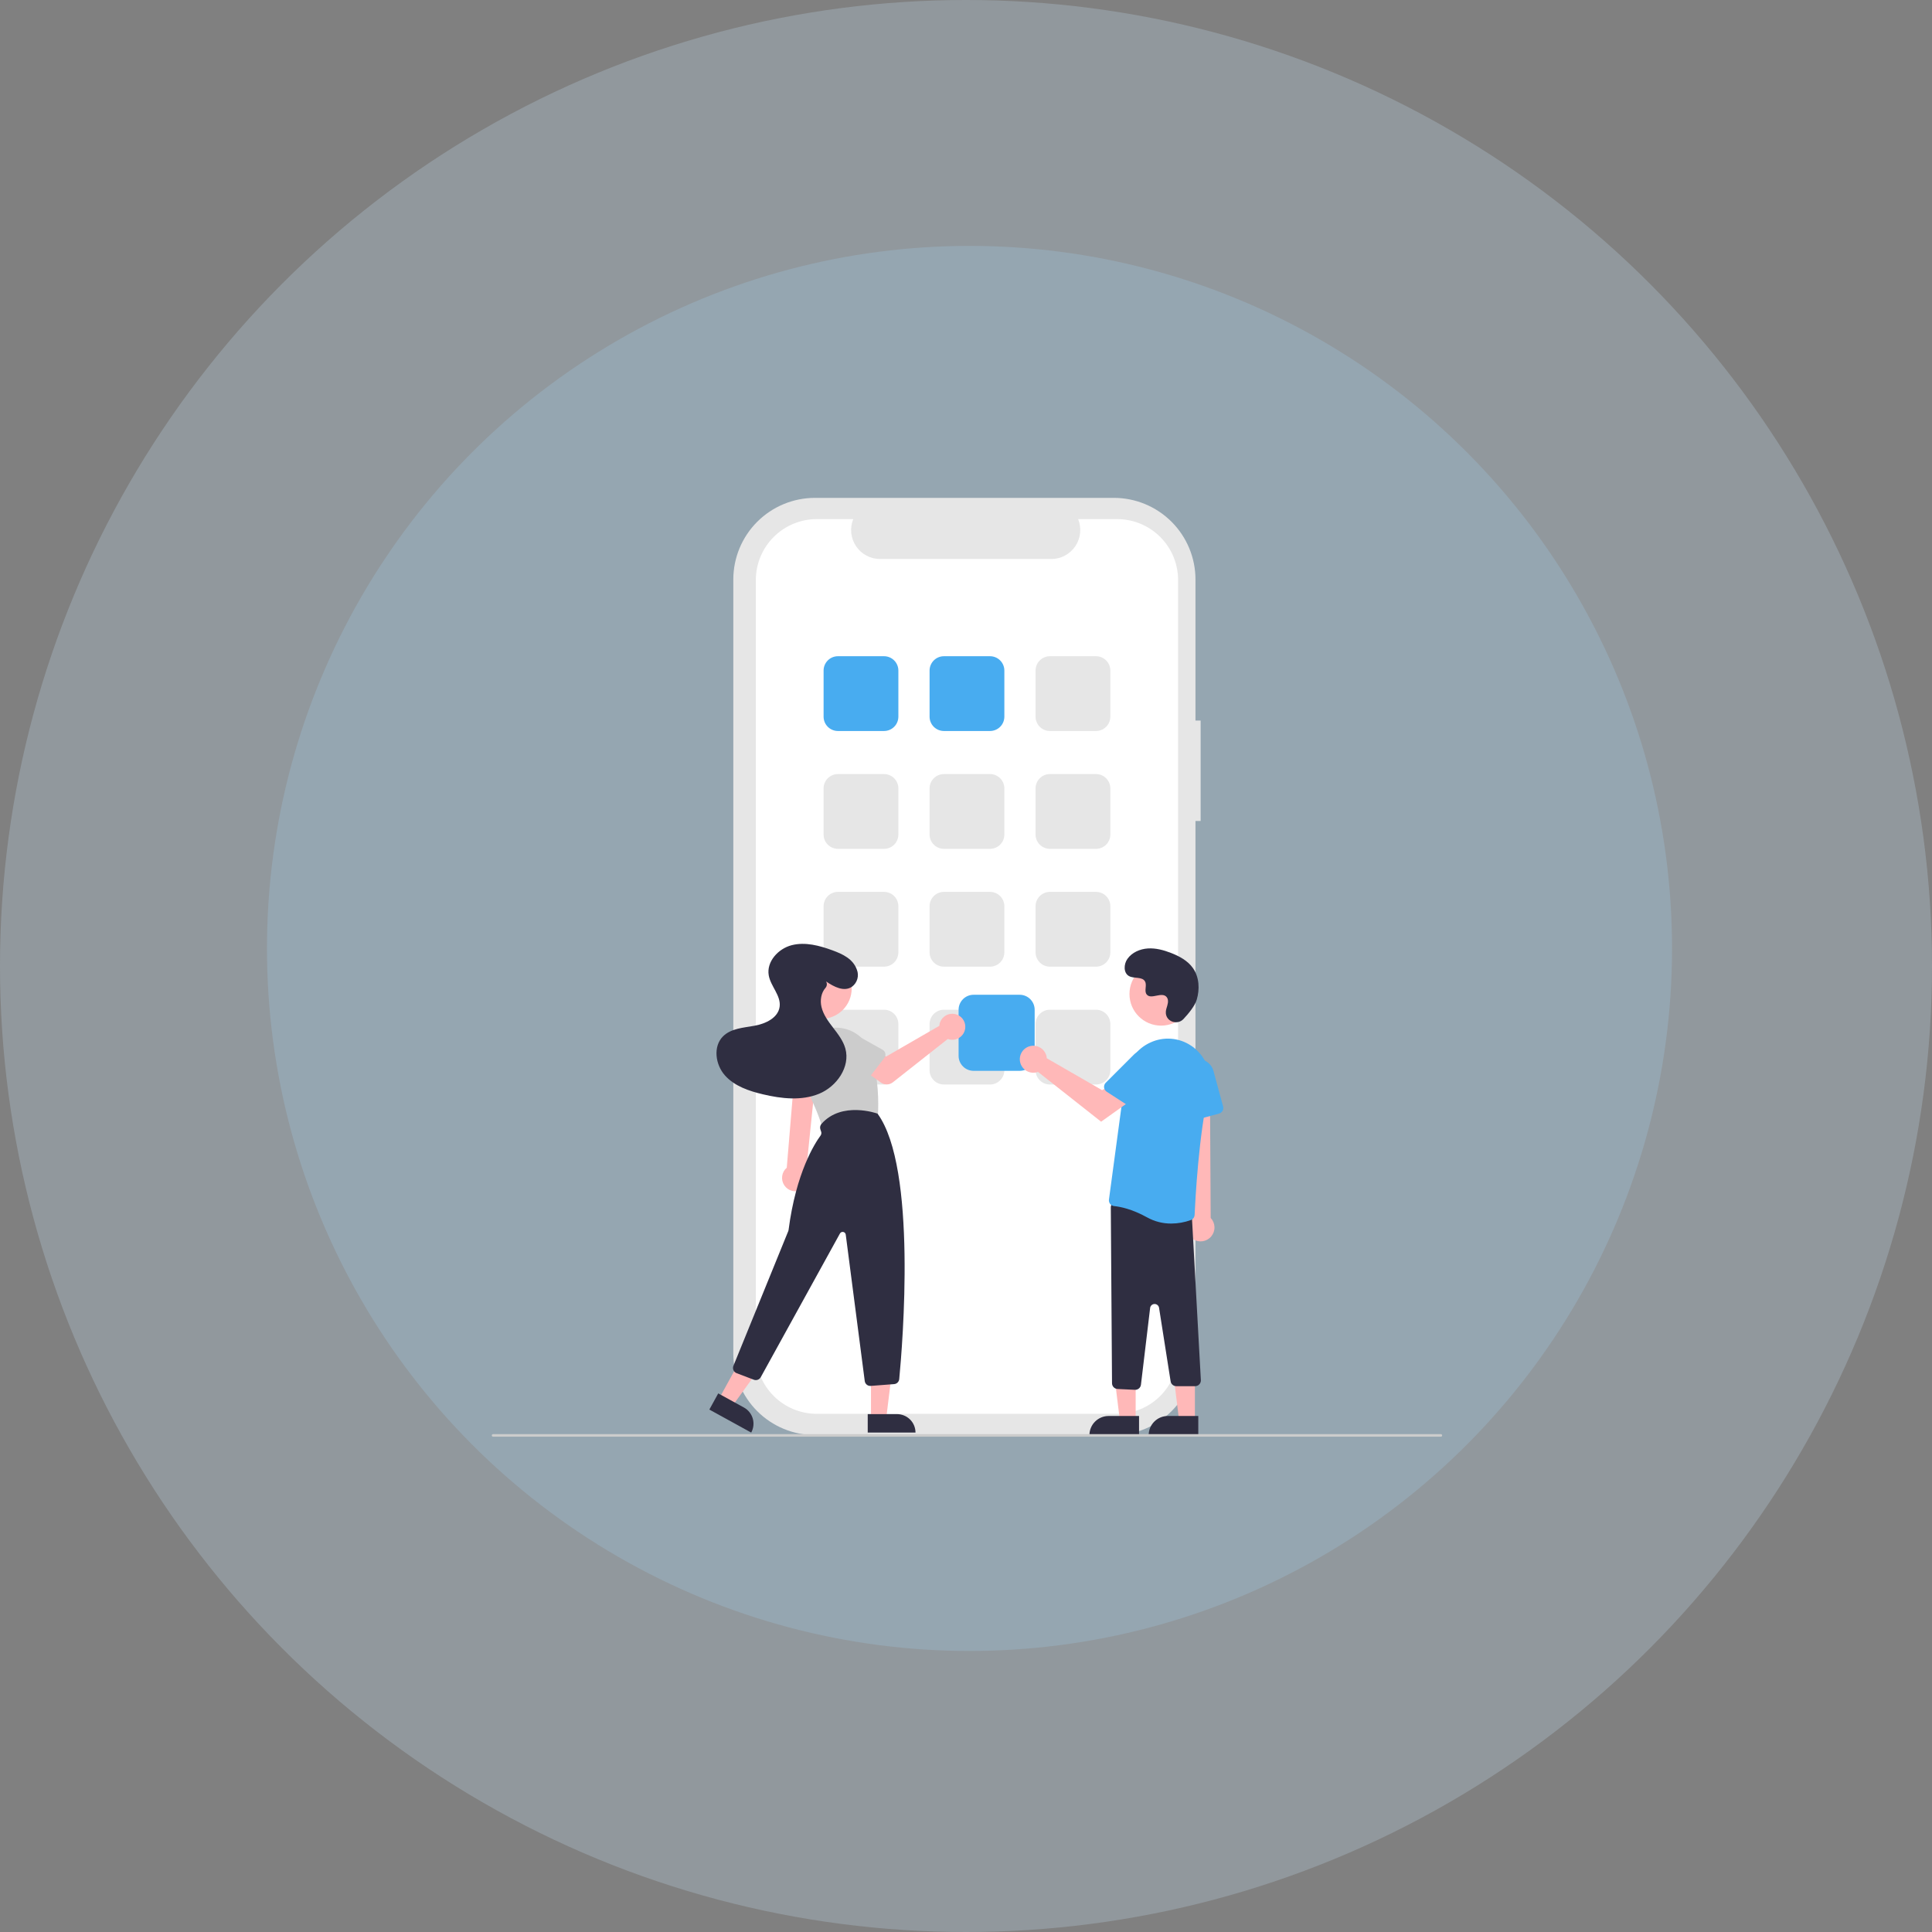 <svg width="475" height="475" viewBox="0 0 475 475" fill="none" xmlns="http://www.w3.org/2000/svg">
<rect x="0" y="0" width="475" height="475" fill="#808080" stroke="none"/>
<circle cx="237.5" cy="237.5" r="237.5" fill="#C8E6FB" fill-opacity="0.24"/>
<circle cx="238.364" cy="233.182" r="172.727" fill="#A4D6F8" fill-opacity="0.22"/>
<g clip-path="url(#clip0_98_980)">
<path d="M295.185 177.161H293.919V142.478C293.919 139.842 293.399 137.232 292.391 134.796C291.382 132.361 289.903 130.148 288.039 128.284C286.175 126.42 283.962 124.941 281.527 123.933C279.092 122.924 276.481 122.405 273.845 122.405H200.364C195.041 122.405 189.935 124.52 186.17 128.284C182.406 132.049 180.291 137.154 180.291 142.478V332.752C180.291 338.076 182.406 343.182 186.17 346.946C189.935 350.711 195.04 352.826 200.364 352.826H273.845C279.169 352.826 284.275 350.711 288.039 346.946C291.804 343.182 293.919 338.076 293.919 332.752V201.849H295.185L295.185 177.161Z" fill="#E6E6E6"/>
<path d="M289.646 142.618V332.612C289.646 336.588 288.067 340.401 285.255 343.213C282.444 346.024 278.631 347.604 274.655 347.604H200.822C196.846 347.604 193.032 346.024 190.221 343.213C187.41 340.401 185.83 336.588 185.83 332.612V142.618C185.83 138.642 187.41 134.829 190.221 132.018C193.032 129.207 196.846 127.627 200.822 127.627H209.778C209.338 128.708 209.171 129.882 209.29 131.043C209.41 132.205 209.813 133.319 210.465 134.288C211.116 135.257 211.995 136.051 213.026 136.601C214.056 137.15 215.206 137.438 216.373 137.439H258.47C259.637 137.438 260.787 137.15 261.817 136.601C262.847 136.051 263.727 135.257 264.378 134.288C265.03 133.319 265.433 132.205 265.553 131.043C265.672 129.882 265.505 128.708 265.065 127.627H274.655C278.631 127.627 282.444 129.207 285.255 132.018C288.067 134.829 289.646 138.642 289.646 142.618Z" fill="white"/>
<path d="M217.349 179.723H206.011C205.077 179.722 204.181 179.351 203.52 178.69C202.86 178.03 202.488 177.134 202.487 176.2V164.861C202.488 163.927 202.86 163.032 203.52 162.371C204.181 161.71 205.077 161.339 206.011 161.338H217.349C218.283 161.339 219.179 161.71 219.84 162.371C220.5 163.032 220.872 163.927 220.873 164.861V176.2C220.872 177.134 220.5 178.03 219.84 178.69C219.179 179.351 218.283 179.722 217.349 179.723Z" fill="#48ACF0"/>
<path d="M243.407 179.723H232.069C231.135 179.722 230.239 179.351 229.578 178.69C228.918 178.03 228.546 177.134 228.545 176.2V164.861C228.546 163.927 228.918 163.032 229.578 162.371C230.239 161.71 231.135 161.339 232.069 161.338H243.407C244.341 161.339 245.237 161.71 245.898 162.371C246.558 163.032 246.93 163.927 246.931 164.861V176.2C246.93 177.134 246.558 178.03 245.898 178.69C245.237 179.351 244.341 179.722 243.407 179.723Z" fill="#48ACF0"/>
<path d="M269.465 179.723H258.127C257.193 179.722 256.297 179.351 255.637 178.69C254.976 178.03 254.604 177.134 254.603 176.2V164.861C254.604 163.927 254.976 163.032 255.637 162.371C256.297 161.71 257.193 161.339 258.127 161.338H269.465C270.4 161.339 271.295 161.71 271.956 162.371C272.616 163.032 272.988 163.927 272.989 164.861V176.2C272.988 177.134 272.616 178.03 271.956 178.69C271.295 179.351 270.4 179.722 269.465 179.723Z" fill="#E6E6E6"/>
<path d="M217.349 208.696H206.011C205.077 208.695 204.181 208.323 203.52 207.663C202.86 207.002 202.488 206.106 202.487 205.172V193.834C202.488 192.9 202.86 192.004 203.52 191.344C204.181 190.683 205.077 190.311 206.011 190.31H217.349C218.283 190.311 219.179 190.683 219.84 191.344C220.5 192.004 220.872 192.9 220.873 193.834V205.172C220.872 206.106 220.5 207.002 219.84 207.663C219.179 208.323 218.283 208.695 217.349 208.696Z" fill="#E6E6E6"/>
<path d="M243.407 208.696H232.069C231.135 208.695 230.239 208.323 229.578 207.663C228.918 207.002 228.546 206.106 228.545 205.172V193.834C228.546 192.9 228.918 192.004 229.578 191.344C230.239 190.683 231.135 190.311 232.069 190.31H243.407C244.341 190.311 245.237 190.683 245.898 191.344C246.558 192.004 246.93 192.9 246.931 193.834V205.172C246.93 206.106 246.558 207.002 245.898 207.663C245.237 208.323 244.341 208.695 243.407 208.696Z" fill="#E6E6E6"/>
<path d="M269.465 208.696H258.127C257.193 208.695 256.297 208.323 255.637 207.663C254.976 207.002 254.604 206.106 254.603 205.172V193.834C254.604 192.9 254.976 192.004 255.637 191.344C256.297 190.683 257.193 190.311 258.127 190.31H269.465C270.4 190.311 271.295 190.683 271.956 191.344C272.616 192.004 272.988 192.9 272.989 193.834V205.172C272.988 206.106 272.616 207.002 271.956 207.663C271.295 208.323 270.4 208.695 269.465 208.696Z" fill="#E6E6E6"/>
<path d="M217.349 237.663H206.011C205.077 237.662 204.181 237.29 203.52 236.63C202.86 235.969 202.488 235.073 202.487 234.139V222.801C202.488 221.867 202.86 220.971 203.52 220.31C204.181 219.65 205.077 219.278 206.011 219.277H217.349C218.283 219.278 219.179 219.65 219.84 220.31C220.5 220.971 220.872 221.867 220.873 222.801V234.139C220.872 235.073 220.5 235.969 219.84 236.63C219.179 237.29 218.283 237.662 217.349 237.663Z" fill="#E6E6E6"/>
<path d="M243.407 237.663H232.069C231.135 237.662 230.239 237.29 229.578 236.63C228.918 235.969 228.546 235.073 228.545 234.139V222.801C228.546 221.867 228.918 220.971 229.578 220.31C230.239 219.65 231.135 219.278 232.069 219.277H243.407C244.341 219.278 245.237 219.65 245.898 220.31C246.558 220.971 246.93 221.867 246.931 222.801V234.139C246.93 235.073 246.558 235.969 245.898 236.63C245.237 237.29 244.341 237.662 243.407 237.663Z" fill="#E6E6E6"/>
<path d="M269.465 237.663H258.127C257.193 237.662 256.297 237.29 255.637 236.63C254.976 235.969 254.604 235.073 254.603 234.139V222.801C254.604 221.867 254.976 220.971 255.637 220.31C256.297 219.65 257.193 219.278 258.127 219.277H269.465C270.4 219.278 271.295 219.65 271.956 220.31C272.616 220.971 272.988 221.867 272.989 222.801V234.139C272.988 235.073 272.616 235.969 271.956 236.63C271.295 237.29 270.4 237.662 269.465 237.663Z" fill="#E6E6E6"/>
<path d="M217.349 266.635H206.011C205.077 266.634 204.181 266.263 203.52 265.602C202.86 264.941 202.488 264.046 202.487 263.112V251.773C202.488 250.839 202.86 249.943 203.52 249.283C204.181 248.622 205.077 248.251 206.011 248.25H217.349C218.283 248.251 219.179 248.622 219.84 249.283C220.5 249.943 220.872 250.839 220.873 251.773V263.112C220.872 264.046 220.5 264.941 219.84 265.602C219.179 266.263 218.283 266.634 217.349 266.635Z" fill="#E6E6E6"/>
<path d="M243.407 266.635H232.069C231.135 266.634 230.239 266.263 229.578 265.602C228.918 264.941 228.546 264.046 228.545 263.112V251.773C228.546 250.839 228.918 249.943 229.578 249.283C230.239 248.622 231.135 248.251 232.069 248.25H243.407C244.341 248.251 245.237 248.622 245.898 249.283C246.558 249.943 246.93 250.839 246.931 251.773V263.112C246.93 264.046 246.558 264.941 245.898 265.602C245.237 266.263 244.341 266.634 243.407 266.635Z" fill="#E6E6E6"/>
<path d="M269.465 266.635H258.127C257.193 266.634 256.297 266.263 255.637 265.602C254.976 264.941 254.604 264.046 254.603 263.112V251.773C254.604 250.839 254.976 249.943 255.637 249.283C256.297 248.622 257.193 248.251 258.127 248.25H269.465C270.4 248.251 271.295 248.622 271.956 249.283C272.616 249.943 272.988 250.839 272.989 251.773V263.112C272.988 264.046 272.616 264.941 271.956 265.602C271.295 266.263 270.4 266.634 269.465 266.635Z" fill="#E6E6E6"/>
<path d="M250.7 263.275H239.362C238.386 263.274 237.45 262.886 236.759 262.196C236.069 261.506 235.681 260.57 235.68 259.593V248.255C235.681 247.279 236.069 246.343 236.759 245.653C237.45 244.963 238.386 244.574 239.362 244.573H250.7C251.676 244.574 252.612 244.963 253.302 245.653C253.993 246.343 254.381 247.279 254.382 248.255V259.593C254.381 260.57 253.993 261.506 253.302 262.196C252.612 262.886 251.676 263.274 250.7 263.275Z" fill="#48ACF0"/>
<path d="M197.052 292.535C197.481 292.322 197.857 292.017 198.155 291.643C198.454 291.268 198.666 290.833 198.778 290.367C198.889 289.902 198.897 289.417 198.802 288.948C198.706 288.479 198.508 288.037 198.223 287.653L200.672 263.714H195.38L193.434 287.089C192.82 287.611 192.419 288.34 192.307 289.138C192.194 289.936 192.378 290.748 192.824 291.419C193.27 292.09 193.947 292.575 194.726 292.78C195.505 292.986 196.333 292.899 197.052 292.535Z" fill="#FFB8B8"/>
<path d="M201.911 250.502C206.045 250.502 209.397 247.15 209.397 243.016C209.397 238.881 206.045 235.53 201.911 235.53C197.776 235.53 194.424 238.881 194.424 243.016C194.424 247.15 197.776 250.502 201.911 250.502Z" fill="#FFB8B8"/>
<path d="M203.32 277.655C203.02 277.655 202.729 277.556 202.491 277.375C202.252 277.193 202.08 276.938 202.001 276.649C201.401 274.47 199.84 270.786 197.363 265.698C196.803 264.548 196.494 263.293 196.454 262.014C196.414 260.736 196.645 259.464 197.132 258.281C197.618 257.099 198.349 256.032 199.277 255.152C200.204 254.272 201.307 253.597 202.514 253.174C203.657 252.77 204.87 252.6 206.08 252.673C207.291 252.746 208.474 253.061 209.56 253.6C210.647 254.138 211.614 254.889 212.405 255.808C213.196 256.727 213.795 257.795 214.166 258.95C216.086 264.971 215.993 271.42 215.864 273.914C215.848 274.214 215.734 274.501 215.54 274.73C215.345 274.959 215.081 275.118 214.787 275.183L203.614 277.623C203.518 277.644 203.419 277.655 203.32 277.655Z" fill="#CCCCCC"/>
<path d="M214.14 348.743L217.877 348.743L219.654 334.33L214.139 334.33L214.14 348.743Z" fill="#FFB8B8"/>
<path d="M225.083 352.213L213.339 352.213L213.339 347.676L220.546 347.675C221.141 347.675 221.732 347.793 222.282 348.021C222.833 348.249 223.333 348.583 223.754 349.004C224.176 349.425 224.51 349.926 224.738 350.476C224.966 351.027 225.083 351.617 225.083 352.213Z" fill="#2F2E41"/>
<path d="M176.774 343.9L180.048 345.7L188.551 333.927L183.718 331.27L176.774 343.9Z" fill="#FFB8B8"/>
<path d="M184.692 352.213L174.4 346.555L176.586 342.579L182.902 346.051C183.956 346.631 184.737 347.606 185.073 348.761C185.409 349.917 185.272 351.159 184.692 352.213Z" fill="#2F2E41"/>
<path d="M213.965 340.743C213.632 340.743 213.311 340.621 213.061 340.401C212.811 340.181 212.649 339.878 212.606 339.548L207.933 303.536C207.912 303.377 207.842 303.228 207.732 303.111C207.621 302.994 207.477 302.915 207.319 302.885C207.162 302.855 206.998 302.876 206.853 302.945C206.708 303.013 206.588 303.125 206.51 303.266L187.034 338.602C186.873 338.89 186.614 339.112 186.304 339.225C185.994 339.339 185.653 339.338 185.344 339.222L181.099 337.604C180.928 337.539 180.772 337.441 180.64 337.315C180.508 337.189 180.402 337.037 180.329 336.87C180.257 336.702 180.218 336.522 180.216 336.339C180.214 336.156 180.248 335.975 180.317 335.806L193.809 302.662C193.843 302.578 193.866 302.49 193.878 302.4C195.705 288.256 200.354 281.064 201.736 279.196C201.837 279.059 201.903 278.899 201.929 278.731C201.956 278.563 201.941 278.39 201.887 278.229L201.697 277.659C201.621 277.433 201.606 277.191 201.652 276.957C201.698 276.723 201.805 276.505 201.961 276.325C206.939 270.655 215.615 273.749 215.702 273.781L215.745 273.797L215.773 273.834C225.501 287.176 221.904 330.51 221.084 339.062C221.054 339.383 220.911 339.683 220.68 339.909C220.449 340.135 220.146 340.272 219.824 340.296L214.072 340.739C214.036 340.742 214 340.743 213.965 340.743Z" fill="#2F2E41"/>
<path d="M231.014 251.712C230.977 251.876 230.952 252.043 230.941 252.212L217.848 259.765L214.665 257.933L211.273 262.375L216.591 266.166C217.021 266.472 217.539 266.631 218.066 266.618C218.594 266.605 219.103 266.421 219.517 266.095L233.019 255.443C233.628 255.669 234.291 255.703 234.921 255.542C235.551 255.382 236.116 255.033 236.543 254.543C236.969 254.053 237.237 253.445 237.309 252.799C237.381 252.153 237.255 251.501 236.948 250.928C236.64 250.356 236.166 249.891 235.588 249.595C235.009 249.298 234.355 249.185 233.71 249.27C233.066 249.356 232.463 249.635 231.982 250.071C231.5 250.507 231.163 251.079 231.014 251.712Z" fill="#FFB8B8"/>
<path d="M217.41 260.123L213.178 265.608C213.058 265.764 212.905 265.892 212.731 265.984C212.556 266.075 212.364 266.128 212.167 266.139C211.971 266.15 211.774 266.118 211.59 266.046C211.407 265.974 211.241 265.863 211.105 265.721L206.314 260.746C205.519 260.126 205.003 259.215 204.879 258.215C204.754 257.214 205.032 256.205 205.65 255.409C206.268 254.612 207.177 254.094 208.177 253.966C209.177 253.838 210.187 254.113 210.985 254.728L216.994 258.088C217.166 258.184 217.315 258.317 217.432 258.476C217.548 258.635 217.629 258.817 217.668 259.01C217.708 259.203 217.705 259.403 217.66 259.595C217.616 259.787 217.531 259.967 217.41 260.123Z" fill="#CCCCCC"/>
<path d="M201.008 269.652L194.191 268.421C193.997 268.386 193.813 268.309 193.651 268.197C193.49 268.084 193.354 267.938 193.254 267.768C193.154 267.599 193.091 267.409 193.071 267.213C193.05 267.017 193.072 266.819 193.135 266.632L195.345 260.089C195.53 259.098 196.101 258.22 196.932 257.649C197.763 257.077 198.786 256.858 199.778 257.041C200.77 257.223 201.649 257.791 202.223 258.62C202.797 259.449 203.018 260.472 202.839 261.465L202.623 268.345C202.617 268.542 202.568 268.736 202.48 268.912C202.393 269.089 202.268 269.244 202.115 269.368C201.962 269.492 201.783 269.582 201.593 269.631C201.402 269.68 201.202 269.687 201.008 269.652Z" fill="#CCCCCC"/>
<path d="M203.096 241.294C205.02 242.611 207.546 243.964 209.511 242.562C210.126 242.094 210.573 241.439 210.784 240.696C210.996 239.953 210.961 239.161 210.685 238.44C209.744 235.749 207.159 234.564 204.686 233.656C201.472 232.475 197.973 231.536 194.655 232.382C191.337 233.227 188.405 236.439 189.004 239.811C189.485 242.522 192.043 244.777 191.68 247.507C191.314 250.254 188.225 251.699 185.498 252.19C182.771 252.681 179.719 252.839 177.759 254.798C175.258 257.297 175.883 261.764 178.235 264.402C180.588 267.041 184.138 268.237 187.579 269.05C192.137 270.127 197.067 270.693 201.396 268.905C205.725 267.117 209.094 262.305 207.84 257.792C207.31 255.886 206.062 254.275 204.856 252.707C203.65 251.139 202.429 249.498 201.969 247.574C201.586 245.971 201.87 244.109 202.933 242.906C203.126 242.696 203.248 242.429 203.281 242.145C203.313 241.861 203.255 241.574 203.114 241.326L203.096 241.294Z" fill="#2F2E41"/>
<path d="M279.214 349.242H275.332L273.485 334.27H279.214L279.214 349.242Z" fill="#FFB8B8"/>
<path d="M272.559 348.133H280.045V352.846H267.846C267.846 352.227 267.968 351.614 268.205 351.042C268.442 350.47 268.789 349.951 269.227 349.513C269.664 349.076 270.184 348.728 270.756 348.491C271.328 348.255 271.94 348.133 272.559 348.133Z" fill="#2F2E41"/>
<path d="M293.778 349.242H289.896L288.049 334.27H293.778L293.778 349.242Z" fill="#FFB8B8"/>
<path d="M287.123 348.133H294.609V352.846H282.41C282.41 352.227 282.532 351.614 282.769 351.042C283.006 350.47 283.353 349.951 283.791 349.513C284.228 349.076 284.748 348.728 285.32 348.491C285.892 348.255 286.504 348.133 287.123 348.133Z" fill="#2F2E41"/>
<path d="M293.303 304.651C292.885 304.382 292.531 304.025 292.266 303.604C292.001 303.183 291.831 302.71 291.769 302.216C291.707 301.723 291.753 301.222 291.906 300.749C292.058 300.275 292.312 299.841 292.651 299.477L290.095 263.207L297.457 263.921L297.659 299.44C298.234 300.049 298.565 300.847 298.59 301.684C298.615 302.521 298.333 303.338 297.796 303.98C297.259 304.623 296.505 305.046 295.677 305.169C294.849 305.293 294.005 305.109 293.303 304.651Z" fill="#FFB8B8"/>
<path d="M279.03 341.699L274.757 341.496C274.393 341.478 274.05 341.322 273.797 341.06C273.545 340.797 273.403 340.447 273.4 340.083L273.102 296.848C273.101 296.642 273.143 296.439 273.228 296.252C273.312 296.065 273.436 295.898 273.591 295.764C273.745 295.629 273.927 295.529 274.124 295.471C274.321 295.413 274.528 295.398 274.731 295.428L291.826 297.909C292.164 297.956 292.473 298.124 292.698 298.381C292.922 298.638 293.045 298.967 293.046 299.309L295.245 339.37C295.246 339.558 295.211 339.745 295.14 339.919C295.069 340.093 294.964 340.251 294.831 340.385C294.699 340.518 294.541 340.624 294.368 340.696C294.194 340.769 294.008 340.806 293.82 340.806H289.214C288.874 340.807 288.545 340.687 288.286 340.466C288.028 340.245 287.858 339.938 287.806 339.603L284.964 321.535C284.922 321.27 284.787 321.03 284.582 320.858C284.377 320.686 284.116 320.594 283.849 320.599C283.581 320.603 283.324 320.705 283.126 320.885C282.927 321.064 282.801 321.309 282.769 321.575L280.513 340.446C280.47 340.791 280.303 341.11 280.042 341.341C279.782 341.572 279.446 341.7 279.098 341.701C279.075 341.701 279.053 341.701 279.03 341.699Z" fill="#2F2E41"/>
<path d="M282.038 299.31C278.271 297.217 275.327 296.667 273.908 296.526C273.719 296.507 273.536 296.451 273.37 296.36C273.204 296.269 273.058 296.145 272.941 295.996C272.822 295.846 272.734 295.673 272.683 295.488C272.632 295.303 272.62 295.109 272.646 294.919L276.742 264.508C276.978 262.729 277.665 261.04 278.738 259.602C279.812 258.163 281.235 257.023 282.873 256.29C284.459 255.561 286.205 255.25 287.944 255.387C289.684 255.523 291.36 256.102 292.813 257.069C292.953 257.163 293.091 257.258 293.226 257.355C294.899 258.581 296.172 260.275 296.884 262.223C297.596 264.171 297.715 266.286 297.227 268.302C294.715 278.577 293.853 295.423 293.705 298.696C293.693 298.975 293.6 299.244 293.435 299.47C293.271 299.695 293.043 299.867 292.781 299.964C291.236 300.525 289.605 300.816 287.961 300.822C285.889 300.835 283.85 300.314 282.038 299.31Z" fill="#48ACF0"/>
<path d="M291.761 275.394C291.589 275.27 291.447 275.109 291.345 274.923C291.243 274.736 291.184 274.529 291.173 274.317L290.633 264.542C290.58 263.573 290.887 262.619 291.495 261.864C292.104 261.108 292.97 260.605 293.928 260.45C294.885 260.296 295.866 260.501 296.681 261.027C297.496 261.553 298.088 262.362 298.342 263.298L300.711 272.038C300.81 272.403 300.76 272.792 300.572 273.12C300.384 273.447 300.074 273.687 299.709 273.786L292.968 275.614C292.763 275.67 292.549 275.679 292.34 275.641C292.131 275.603 291.933 275.519 291.761 275.394Z" fill="#48ACF0"/>
<path d="M285.465 252.161C289.759 252.161 293.241 248.679 293.241 244.385C293.241 240.09 289.759 236.609 285.465 236.609C281.17 236.609 277.688 240.09 277.688 244.385C277.688 248.679 281.17 252.161 285.465 252.161Z" fill="#FFB8B8"/>
<path d="M257.285 259.663C257.324 259.833 257.349 260.007 257.361 260.182L270.962 268.028L274.267 266.125L277.792 270.739L270.72 275.779L255.203 263.538C254.57 263.773 253.881 263.808 253.227 263.641C252.574 263.474 251.986 263.112 251.543 262.603C251.1 262.094 250.823 261.462 250.748 260.792C250.672 260.121 250.803 259.444 251.123 258.849C251.442 258.255 251.935 257.772 252.535 257.464C253.136 257.156 253.816 257.039 254.485 257.127C255.154 257.216 255.78 257.505 256.28 257.958C256.78 258.411 257.131 259.006 257.285 259.663Z" fill="#FFB8B8"/>
<path d="M271.447 267.361C271.425 267.15 271.45 266.936 271.521 266.736C271.591 266.536 271.706 266.354 271.857 266.204L278.779 259.281C279.465 258.595 280.38 258.187 281.349 258.136C282.318 258.085 283.271 258.395 284.025 259.005C284.779 259.615 285.28 260.483 285.432 261.441C285.584 262.399 285.376 263.379 284.848 264.193L279.918 271.789C279.712 272.106 279.389 272.328 279.02 272.406C278.65 272.485 278.265 272.414 277.947 272.209L272.089 268.407C271.91 268.292 271.76 268.138 271.649 267.957C271.538 267.776 271.469 267.572 271.447 267.361Z" fill="#48ACF0"/>
<path d="M290.967 250.537C289.517 252.082 286.823 251.253 286.634 249.142C286.619 248.978 286.62 248.813 286.637 248.649C286.734 247.714 287.275 246.865 287.145 245.878C287.116 245.632 287.024 245.398 286.879 245.197C285.723 243.649 283.01 245.89 281.918 244.488C281.249 243.629 282.036 242.276 281.523 241.316C280.845 240.048 278.838 240.673 277.58 239.979C276.179 239.207 276.263 237.058 277.185 235.752C278.309 234.158 280.28 233.308 282.226 233.185C284.173 233.062 286.106 233.589 287.923 234.297C289.987 235.101 292.035 236.213 293.305 238.029C294.85 240.237 294.999 243.205 294.226 245.786C293.756 247.357 292.152 249.275 290.967 250.537Z" fill="#2F2E41"/>
<path d="M354.25 353.227H121.226C121.142 353.227 121.061 353.194 121.002 353.134C120.942 353.075 120.909 352.995 120.909 352.911C120.909 352.827 120.942 352.746 121.002 352.687C121.061 352.627 121.142 352.594 121.226 352.594H354.25C354.334 352.594 354.414 352.627 354.474 352.687C354.533 352.746 354.566 352.827 354.566 352.911C354.566 352.995 354.533 353.075 354.474 353.134C354.414 353.194 354.334 353.227 354.25 353.227Z" fill="#CCCCCC"/>
</g>
<defs>
<clipPath id="clip0_98_980">
<rect width="233.657" height="230.823" fill="white" transform="translate(120.909 122.405)"/>
</clipPath>
</defs>
</svg>
